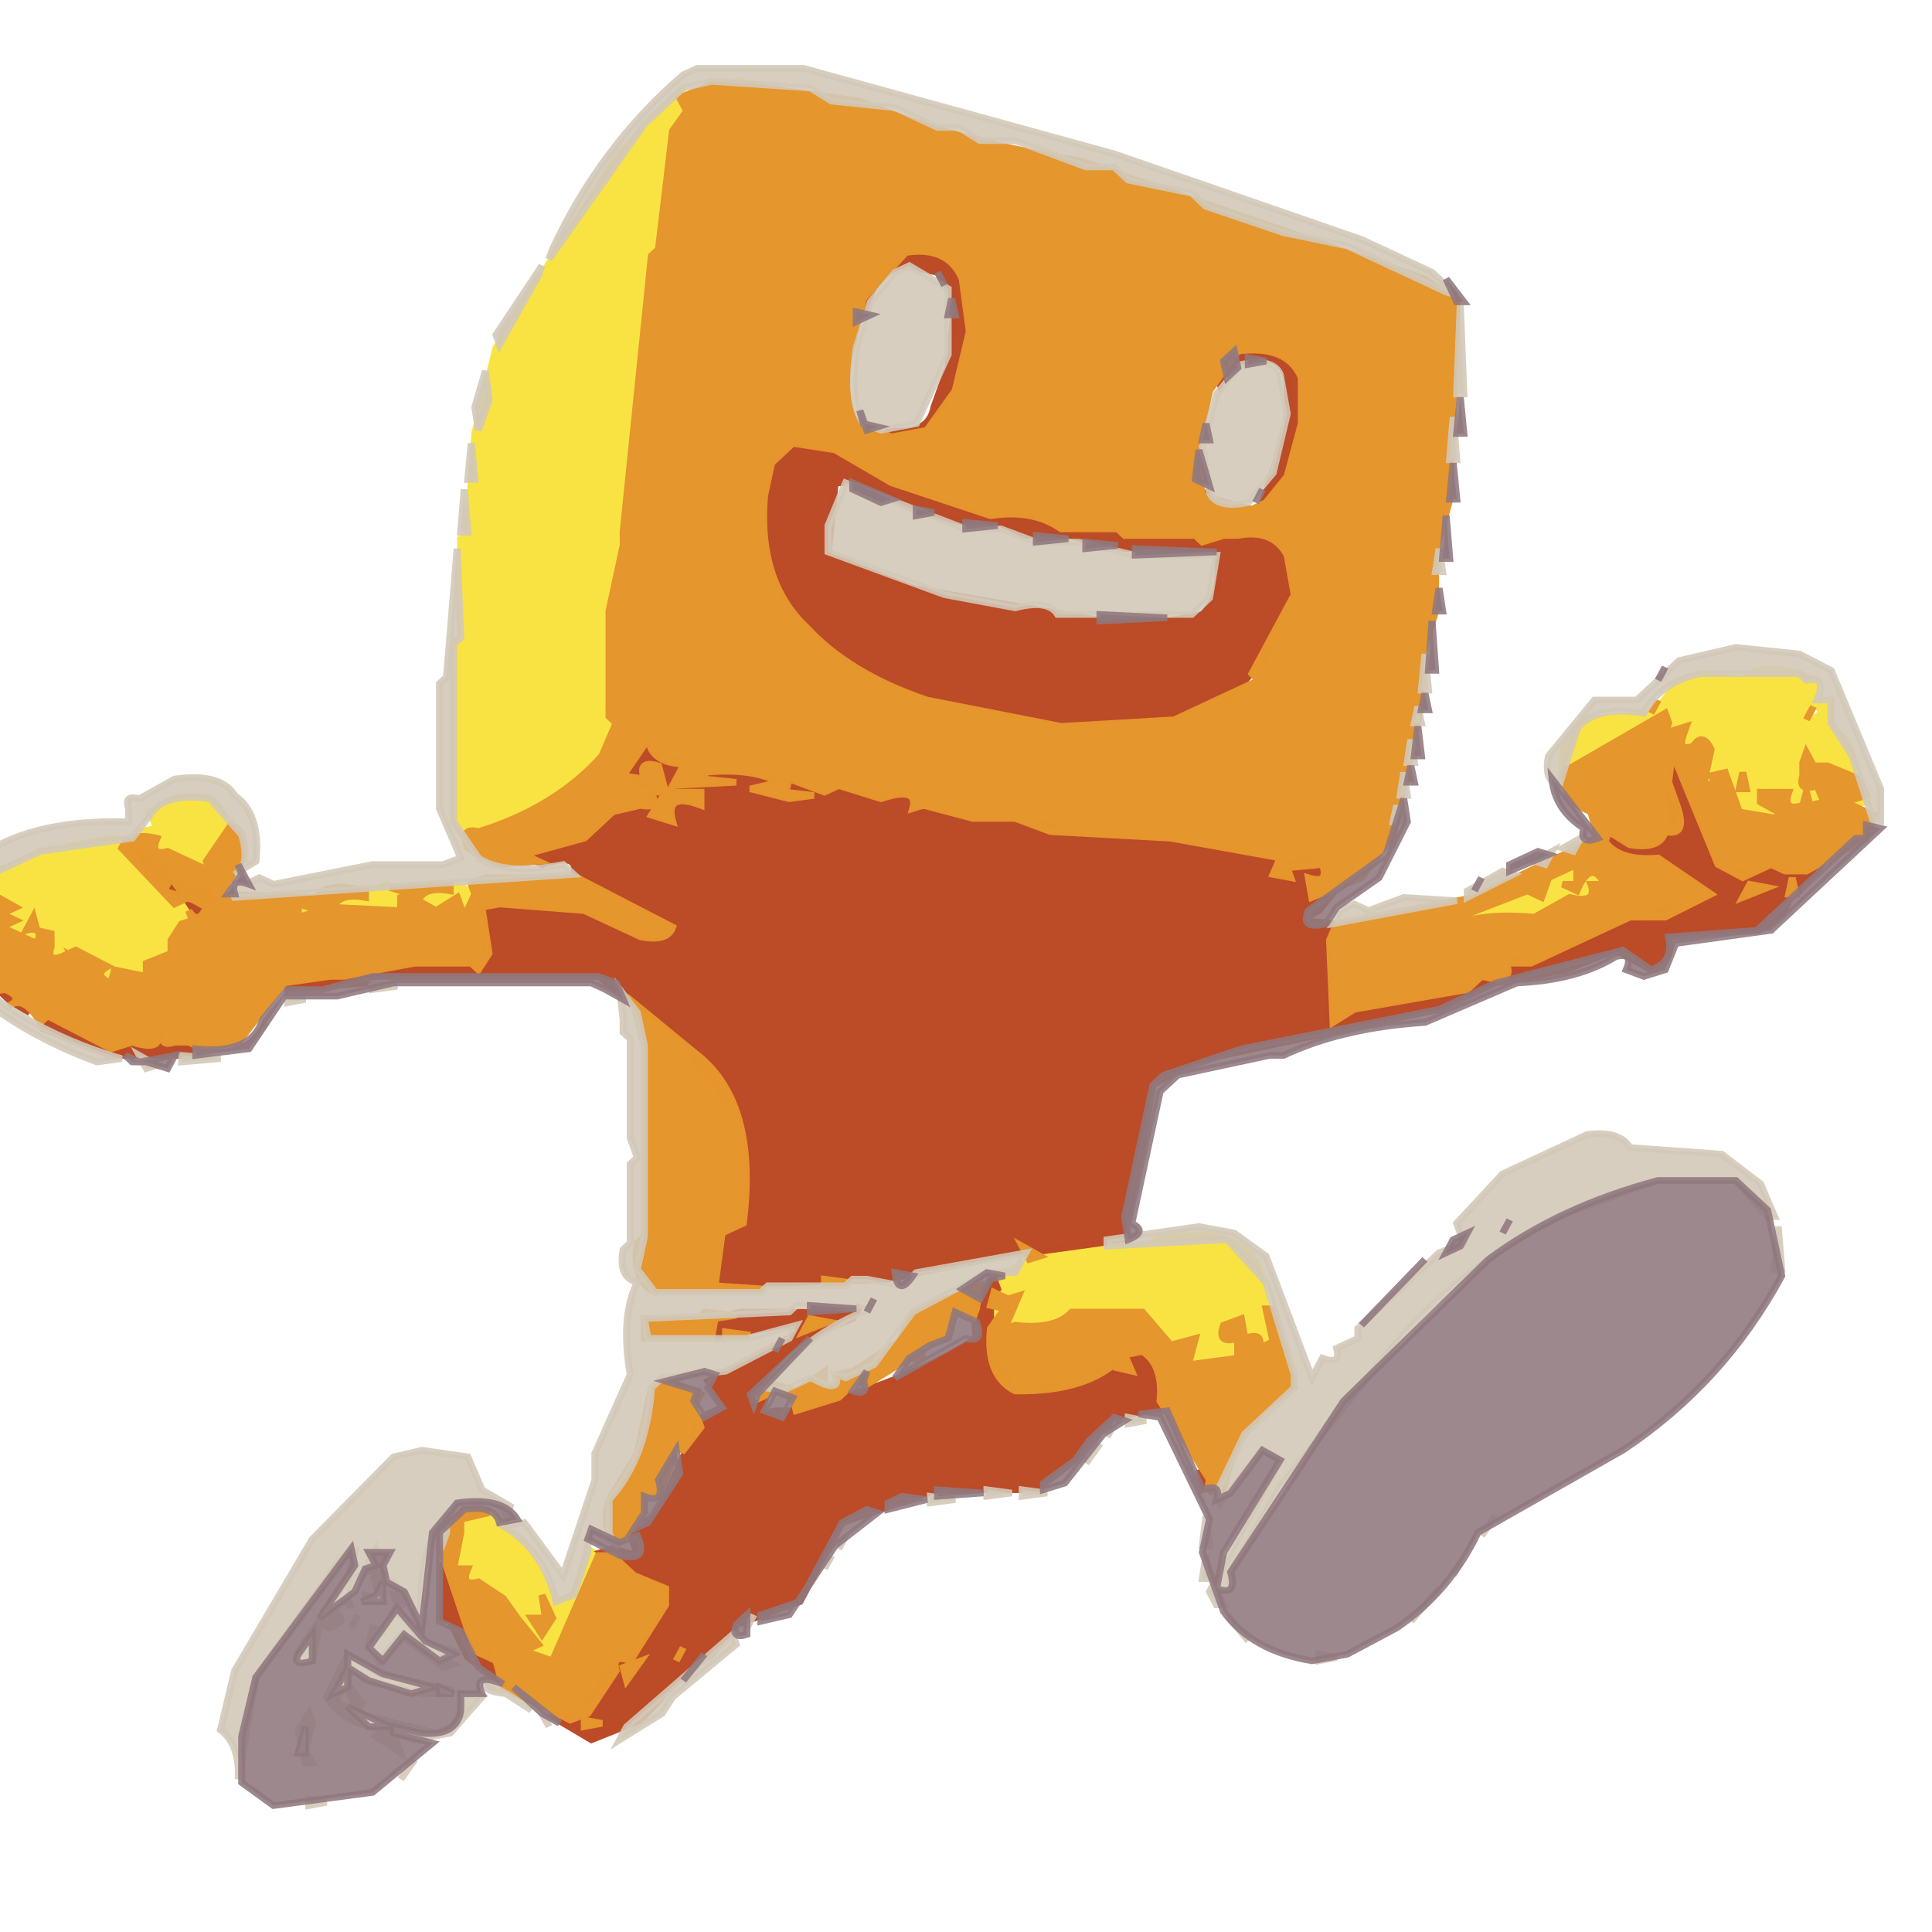 <svg id="eEFUmYhT7IL1" xmlns="http://www.w3.org/2000/svg" xmlns:xlink="http://www.w3.org/1999/xlink" viewBox="0 0 64 64" shape-rendering="geometricPrecision" text-rendering="geometricPrecision" project-id="e0e77d07e0724f1d919c8c761c9f6d59" export-id="4824463f0b0c4d31a48158316684aa4f" cached="false"><g transform="matrix(.234 0 0 0.218-26.39-15.397)"><path d="M0,0h500v500h-500L0,0ZM212,81l-2,1-10,11-17,29-4,17-2,25-1,1v9l-1,1v19l3,7-2,1-17,1-7,2-4-1l1-2q1-8-3-10l-3-3q-8-1-10,3-3-1-2,2l-2,2-11,1-9,5-3,3-3,8l1,4q10,12,29,16l14-2l4-5l6-4l13-1l1-1h26l2,1l2,3l1,5v30l-1,1q-1,5,2,8l-1,1v11l-5,12v4l-4,12q1,2-2,1l-6-9-4-3-2-5-2-1-8,1-12,13-11,20-2,9l2,7l6,4l12-1l8-5l2-3l3-2l4-7l14,8h6l6-4l1-2l9-8q-1-3,2-2v-2l7-1l7-13l10-4l18-1l2-1l6-7l3-3l4-1l2,3l5,11q-2,11,3,17l4,3l9,3h3l11-6l8-11l5-5l17-10q14-10,22-26q1-10-3-14l-5-5-13-1-3-2h-3l-11,5q-7,3-8,11l-4,3-16,18-8-21-6-2q-7-2-8,1l-4-1l4-20l6-4l32-7l27-10q2-1,1,2l3,1l3-1l1-4l14-2l15-15-1-10-6-14-3-3-5-1-11,1-4,2-2,3-2,2q-7-1-9,1l-4,8v4l5,8q-9,2-16,8l-14,2-3,1h-2l6-5l4-8v-5l2-5v-6l2-7v-8l2-9v-8l1-1v-9l1-1v-21l-2-3-19-9-43-15-29-8h-15Z" opacity="0" stroke="#000"/><path d="M217.5,83l2.5.5-2.5.5v-1Z" opacity="0.996" fill="#f9e343" stroke="#f9e343"/><path d="M209.5,84l-.5,1.5l1,2-2,3-1,11-1,1-2,25-1,1v7l-3,17v2l-1,25v2q-.6,6.4-5.5,8.5l-15,8-1.5-2.5v-27l1-1v-15l1-1l1-15l3-13l17-29L209.5,84Z" opacity="0.996" fill="#f9e343" stroke="#f9e343"/><path d="M268.5,96l2.5.5-2.5.5v-1Z" opacity="0.996" fill="#f9e343" stroke="#f9e343"/><path d="M353.5,173h2l4,1q1.8-2.8,8-1l2.5,1q-1,4.3,2,3.5v4q3.6,1.4,3,7l-2.5-1.5-3,2-1.5-.5l2,3l.5,1.5q-2.2.8-1.5-1.5h-1q.7,2.6-2,1.5q1.2-3.7-4-2l1.5,3l1.5.5-2.5.5-3.5-1-2-6-2,.5l1,2-2-1l1-5q-1.2-2.7-2.5-.5-2.2.8-1.5-1.5l.5-1.5-3,1l.5-1.5-.5-1.5-14.5,9q-.6-5.3,3.5-8l9-1l1.5-1.5l2.5-3.5l3-1Zm15.5,4v3q3-1,0-3Zm-9,11l-1,3h1v-3Z" opacity="0.996" fill="#f9e343" stroke="#f9e343"/><path d="M137.5,192q5.3-1.2,6.5,1.5l1,3-3,5l3-1-3.5,2.5-6.5-3q1.3-3-2.5-2v-1l2.5-.5-1-2.5l3.5-2Z" opacity="0.996" fill="#f9e343" stroke="#f9e343"/><path d="M374.5,192l2.5.5-2.5.5v-1Z" opacity="0.996" fill="#f9e343" stroke="#f9e343"/><path d="M128.5,198l2.5.5-1,1l5,5l2.5,3.5q2.3-.7,1.5,1.5l.5,1.5-1.5.5l1,2-4,3l.5,1.5-2-1v2l-4.5-1-.5,2-2-4-2.5.5l2,1-2.5.5-3.5-2-.5-2h-2l-5-3h-5l-2.5,1.5q.7-6.3,5.5-8.5l8-4l10-2ZM118,210l-2,2h2v-2Zm0,2v2l2-1-2-1Z" opacity="0.996" fill="#f9e343" stroke="#f9e343"/><path d="M335.5,202l1,3q1.8-3.7,3.5-.5l-2,.5q1.3,3.3-3.5,2l-5,3q-9.6-1.1-14,3l1-2l19-9Z" opacity="0.996" fill="#f9e343" stroke="#f9e343"/><path d="M167.5,205l3.5,1.5-2,1l.5,1.5-9.5-.5l7.5-3.5Z" opacity="0.996" fill="#f9e343" stroke="#f9e343"/><path d="M177.5,205l2.5,1.5-1.5,3.5-1-3-4,2q-3-1.5,0-3l4-1Z" opacity="0.996" fill="#f9e343" stroke="#f9e343"/><path d="M155,208l3,.5-3,1.5v-2Z" opacity="0.996" fill="#f9e343" stroke="#f9e343"/><path d="M320.5,212l-1,2l1-2Z" opacity="0.996" fill="#f9e343" stroke="#f9e343"/><path d="M276.5,259q12-2.5,14.5,4.5l2,11-2,1q.7-2.6-2-1.5v-2.5l-1.5.5q-2.6-.7-1.5,2q3.3-1.1,2,3l-7,1l1-4-3.5,1-4-5h-10l-9,3-.5-1.5l2-4-1.5.5q-2.2.8-1.5-1.5l1-2.5l8.5-4h12l1-1Z" opacity="0.996" fill="#f9e343" stroke="#f9e343"/><path d="M253,269l2,.5-1.5,2.5-.5-3Z" opacity="0.996" fill="#f9e343" stroke="#f9e343"/><path d="M288.5,280l1,2-1-2Z" opacity="0.996" fill="#f9e343" stroke="#f9e343"/><path d="M178.5,301h4l4.5,4.5l4.5,8.5l2.5-1l2-7l5,3.5-4-2q-1.9,9.5-6,15.5-3.8.8-5-2.5l1.5.5l1.5-.5-3-5.5q-2.7,1.1-2-1.5l-2.5-1.5-1.5.5.5-1.5h-1.5v-2q-2.7,1.1-2-1.5l2-5-.5-1.5ZM191,314l-1,3h1v-3Z" opacity="0.996" fill="#f9e343" stroke="#f9e343"/><path d="M240.5,109q6.9-.9,8.5,3.5l1,6-2,11-4.5,6.5-5,1v-1q5.8.8,6.5-3.5l2-6l1-10-2.5-4.5-5-1q-4.5,1.5-5,7l-.5-2.5l5.5-6.5Z" opacity="0.996" fill="#bc4b27" stroke="#bc4b27"/><path d="M288.5,124q7.3-1.2,8.5,3.5v7l-2,8-3.5,4.5.5-1.5l3-10v-7q-.5-4-5.5-3.5l-3.5,2.5-.5,1.5-.5-1.5l3.5-3.5Z" opacity="0.996" fill="#bc4b27" stroke="#bc4b27"/><path d="M224.5,138l6,1l8,5l14,5q6.7-.7,10,2h8l1,1h10l1,1l3-1h2q5.8-.8,7.5,2.5l1,6-4,10-5.5,6.5-8,3-16,1-19-4q-10.3-3.7-16.5-11.5-6.6-6.4-6-20l1-5l2.5-2.5Zm6.5,6l-1,11l12,5l27,5h9l5-1q3-3,2-10h-13l-8-2h-6l-4-2h-5l-7-2-7-4h-4Z" opacity="0.996" fill="#bc4b27" stroke="#bc4b27"/><path d="M283.5,145l1,2-1-2Z" opacity="0.996" fill="#bc4b27" stroke="#bc4b27"/><path d="M204.5,183l2,3l5.5.5-4,2l.5,1.5h8v-1l-4.5-.5l6.5-.5l4.5,1.5-4,1l5,.5.5-2l6,2h2l9.5,1l.5,2h2l12,1l13,3h9l15.5,3-1,2.5l2.5.5v-2q5.9-1.7,4.5,2-3-1.2-2,2.5l1.5-.5l3-1-3,4-2.5,1.5l5,.5-1,2.5v12l1.5-.5l23.5-6q-1.3-3.3,3.5-2l18-8h2l5.5-2.5-7.5-5.5q-5.5.5-7.5-2.5l.5-1.5q1.4,2.6,6,2l3.5-2-1-5.5v-2l.5-4.5l6.5,17l5.5,2l3-2l4,1l3-2-4,5-1-2q-.1,6.4-5,8L349,213q.8,3.8-2.5,5l-5-3-7,3-10,2-8,4-35,8-5.5,3.5-4,23.5-13.5,2h-2l-18,4-24.5,1l1-8l3-1.5q1.3-10.3-1-17L208.5,228l-11-9h-32l-1,1-11,1v-1l7-2l2,1l9-2h8l1.5.5l1-5-1-4l2.5-.5l12,1l8,4h3l1-2-13.5-7.5q.9-3.4-4.5-1.5l-2.5-1.5l8.5-2.5l4-4l5.5-1v-2q2.7,1.1,2-1.5l-1-2.5q-2.7-1.1-2,1.5l.5,1.5-3.5-1.5l3.5-5.5Zm2.5,8l-2,4h2l1,1q-1-5,4-3v-2h-5Zm18,0v1h3l-3-1Zm136,14v1h2l-2-1Z" opacity="0.996" fill="#bc4b27" stroke="#bc4b27"/><path d="M131.5,199l9,8q1.3-2.2,2.5.5-3.1,1.8-1.5,3.5l-2.5-4-3-1.5-4.5-6.5Z" opacity="0.996" fill="#bc4b27" stroke="#bc4b27"/><path d="M107.5,217l1,2-1-2Z" opacity="0.996" fill="#bc4b27" stroke="#bc4b27"/><path d="M112.5,221l4.5,3.5-2.5-1.5-2-2Z" opacity="0.996" fill="#bc4b27" stroke="#bc4b27"/><path d="M119.5,225l3,2l1.5-.5-.5,1.5l7,2l4.5-1l.5-2l.5,2l2.5,1l2-1-1,2h-11l-9.5-4l.5-2Z" opacity="0.996" fill="#bc4b27" stroke="#bc4b27"/><path d="M253.5,265l.5,1.5-1,1v9l3.5,5.5l8-1l10-5l3.5,8.5-7.5,1.5-3.5,3.5-2,3-5.5,4.5h-14L232,302l-6,12-9,3.5-3.5,4.5-4.5,3.5-5.5,6.5-7,3-5.5-3.5l1.5-.5h2q2.3.8,1.5-1.5l4-6.5q2.7,1.1,2-1.5q4.6-3.3,5-9.5l-9-5.5l1.5-.5l3.5,1-1-3.5l4-3l6-14.5l3-1.5-2-4l14-8-3.5-.5-9,2-.5-3l3.5-1h16l1-1-1,2q-9.4,3.6-14.5,11.5l.5,1.5l1.5-.5q-.7,2.3,1.5,1.5h2q15.6-3.6,26.5-11-.9-6,2.5-9ZM228,271v1h2l-2-1Zm45,6l-2,2h2v-2Zm-72,47v2l2-1-2-1Zm-5,8v1h2l-2-1Z" opacity="0.996" fill="#bc4b27" stroke="#bc4b27"/><path d="M282.5,294l1.5,2.5h-1l-.5-2.5Z" opacity="0.996" fill="#bc4b27" stroke="#bc4b27"/><path d="M175.5,308l5,14l1.5-.5-.5,1.5q2.3-.7,1.5,1.5l.5,1.5-4.5-3.5-2.5-5.5-1.5-.5.5-8.5Z" opacity="0.996" fill="#bc4b27" stroke="#bc4b27"/><path d="M214.5,83l20,3q13.8,6.2,31,9l49,18l4.5,3.5-1,30-2,8v9l-2,7v7l-4,20-4.5,6.5-7,3-.5-3q3,1,2-2l-5,.5.5,1.5-2.5-.5l1-2.5-15.5-3-17-1-5-2h-6l-7-2-1.5.5q.9-3.4-4.5-1.5l-6-2-2,1-5-2-.5,2l4,.5-3.5.5-5.5-1.5l4-1q-3.7-2.2-10.5-1.5v1l4.5.5-9,.5l1.5-3l2.5-.5q-5.4.9-7-2l-.5-1.5-3.5,5.5l3,.5q-1-3,2-2l1,4h5v2q-5.2-2.1-4,2.5l-1.5-.5-1.5-.5l2-3.5h-2q1.1,2.7-1.5,2l-4,1-4,4-8.5,2.5l2,1-5.5.5-4.5-2.5q-1.1-3.3,1.5-2.5q10.9-3.6,17.5-11.5l2-5-1-1v-16l2-10v-2l4-42l1-1l2-18l2-3-1-2l5.5-2.5ZM241,109l-6,7-2,9q-1,6,1,10l5,2l5-1l4-6l2-9-1-8q-2-5-8-4Zm47,15l-4,6-2,10l1,6l7,2l2-1l3-4l2-8v-7q-2-5-9-4Zm-63,14l-3,3-1,5q-1,13,6,20q6,7,17,11l19,4l16-1l12-6-1-1l6-12-1-6q-2-4-7-3h-2l-3,1-1-1h-10l-1-1h-8q-4-3-10-2l-14-5-8-5-6-1Z" opacity="0.996" fill="#e5962d" stroke="#e5962d"/><path d="M347.5,177l-1,2l1-2Z" opacity="0.996" fill="#e5962d" stroke="#e5962d"/><path d="M369.5,178l-1,2l1-2Z" opacity="0.996" fill="#e5962d" stroke="#e5962d"/><path d="M348.5,179l.5,1.5-.5,1.5l3-1-.5,1.5q-.7,2.3,1.5,1.5q1.3-2.2,2.5.5l-1,5l2,1-1-2l2-.5l2,6l5.5,1v-1l-2.5-1.5v-1.5h4q-1,3,2,2l.5-2l.5,2l2-.5-1-2.5q-2.7,1.1-2-1.5v-2l.5-1.5l1,2h2l4.5,2l1,2.5-3,1l4,2-1,3.5-8.5,5h-3l-2-1-4,2-3.5-2-6.5-17-.5,4.5l1,3q1.9,5.4-1.5,4.5-.7,2.8-5,2l-3-2-.5,1.5q2,3,7.5,2.5l7.5,5.5-6.5,3.5h-2-3l-14,7h-3.5q1.3,3.3-3.5,2l-2,2-16,3-3,2-.5-12.5l1-2.5l19.5-4l17.5-9-1-4-3-1.5-1-4.5l14.5-9ZM336,202l-4,2-1,3-2-1-12,5-1,2q4-4,14-3l5-3q4,1,3-2h2q-2-4-4,1l-2-1h2v-3Z" opacity="0.996" fill="#e5962d" stroke="#e5962d"/><path d="M359.5,188l.5,2.5h-1l.5-2.5Z" opacity="0.996" fill="#e5962d" stroke="#e5962d"/><path d="M145.5,196q2.5,1,1.5,5.5l-3,5l13.5.5q1.5-2.5,7-1v1q-3.7-.7-4.5,1.5l9.5.5v-2l1.5-.5-3-1l8.5-.5v1q-3.7-.7-4.5,1.5l2.5,1.5l3-2l1,3l1.5-3.5-.5-1.5l2-1h13l13.5,7.5q-.7,2.3-4.5,1.5l-8-4-12-1-2.5.5l1,7-1.5,2.5-1-1h-8l-10,2h-2l-6.5,1-6.5,9-5,1-2-1h-2q-2.2.8-1.5-1.5h-1q.9,3-3.5,1.5l-3,1-9-5-1,1q-2.3-4.2-4.5-2.5q2.3-1.2-.5-2.5-3.7.8-4.5-1.5l-1.5-2.5-2.5-1.5q-.5-4,2.5-4.5l5.5-.5-.5-3.5l2.5,1.5-2,1l2,1-2,1l5,2.5q1.1-2.7-1.5-2l1-2l.5,2l2,.5v2q-.7,2.3,1.5,1.5l2-1l4.5,2.5q-2.2,1.3.5,2.5l.5-2l4.5,1v-2l3.5-1.5v-2l1.5-2.5l1.5-.5-.5-1.5q1.3,2.3,2.5-.5l-2.5-1.5-2,1-7.5-8.5q1.2-2.5,5-1.5-1.1,2.7,1.5,2l6,3-.5-1.5l3.5-5.5Zm-8.5,8l-1,2l3,1-2-3Zm18,4v2l3-1-3-1Zm-32,8l1,2h2l-3-2Z" opacity="0.996" fill="#e5962d" stroke="#e5962d"/><path d="M366.5,204l.5,2.5h-1l.5-2.5Z" opacity="0.996" fill="#e5962d" stroke="#e5962d"/><path d="M360.5,205l2.5.5-3.5,1.5l1-2Z" opacity="0.996" fill="#e5962d" stroke="#e5962d"/><path d="M202.5,223l8.5,7.5q9.2,7.3,7,26l-3,1.5-1,8l7,.5-15.5.5q-3.3-1.7-2.5-7.5l1-1v-29l-1.5-6.5Z" opacity="0.996" fill="#e5962d" stroke="#e5962d"/><path d="M257.5,260l2.5,1.5-1.5.5-1-2Z" opacity="0.996" fill="#e5962d" stroke="#e5962d"/><path d="M229.5,265l3.5.5-3.5.5v-1Z" opacity="0.996" fill="#e5962d" stroke="#e5962d"/><path d="M251.5,266l-.5,3.5-.5,1.5-2.5-1-1,4-4,1q1.1,2.7-1.5,2l-6,4-1-1-3,3-6,2-.5-2-2.5-1-2,1v-1l2-1l3,1l4-3v2q2.3.8,1.5-1.5l2.5-.5l6.5-4.5l2-4.5l9.5-4Z" opacity="0.996" fill="#e5962d" stroke="#e5962d"/><path d="M253.5,267l2,1l1.5-.5-2,5l1.5-.5q5.7.7,8-2h10l4,5l3.5-1-1,4l7-1v-3q-3,1-2-2l2.5-1l.5,3q2.7-1.1,2,1.5l2-1-1-5h1l3,12q-8.2,5-10,15.5-2.7,1.1-2-1.5l-7-12q.5-5.5-2.5-7.5l-2.5.5l1,2.5-2-.5.5-1.5q-4.8,5.2-15,5-4.2-2.3-3.5-9.5l2-3-2-.5.5-2Z" opacity="0.996" fill="#e5962d" stroke="#e5962d"/><path d="M212.5,270l4.5.5-3,.5-.5,3h-9.5v-3h7.5l1-1Z" opacity="0.996" fill="#e5962d" stroke="#e5962d"/><path d="M227.5,271l2.5.5-3.5,1.5l1-2Z" opacity="0.996" fill="#e5962d" stroke="#e5962d"/><path d="M215.5,273l3.5.5-3.5.5v-1Z" opacity="0.996" fill="#e5962d" stroke="#e5962d"/><path d="M206.5,280l5.5,2.5-1,2l1,3-2.5,3.5q-2.2-.7-1.5,1.5l-2,5.5q-3-1.2-2,2.5l-3.5,4.5q-2.7-1.2-1.5-6.5l4-7l2-10l1.5-1.5Z" opacity="0.996" fill="#e5962d" stroke="#e5962d"/><path d="M178.5,300l3.5.5-4,1v2l-1,5.5h2q-1.1,2.7,1.5,2l3.5,2.5l2,3l3,4-2,1l4,1.5l6.5-16h2l3,3l4.5,2v2.5l-5,8.5q-2.7-1.1-2,1.5l-4,6.5-2.5,1-9.5-5-1-4-3-1.5-5-16l3.5-5.5Z" opacity="0.996" fill="#e5962d" stroke="#e5962d"/><path d="M189.5,313l1.5,3.5-1.5,2.5-1.5-2.5h2l-.5-3.5Z" opacity="0.996" fill="#e5962d" stroke="#e5962d"/><path d="M209.5,321l-1,2l1-2Z" opacity="0.996" fill="#e5962d" stroke="#e5962d"/><path d="M203.5,323l-2,3-.5-2l2.5-1Z" opacity="0.996" fill="#e5962d" stroke="#e5962d"/><path d="M195.5,332l2.5.5-2.5.5v-1Z" opacity="0.996" fill="#e5962d" stroke="#e5962d"/><path d="M211.5,81h15l44,13l35,13l10,5l3.5,3.5-1.5-.5-14-7-9-2-11-4-2-2-9-2-2-2h-4l-10-4h-5l-3-2h-3l-6-3-9-1-3-2-14-1-4,1-5.5,5.5L190.5,110l.5-1.5q6.8-15.7,18.5-26.5l2-1Z" opacity="0.894" fill="#d2c8b7" stroke="#d2c8b7"/><path d="M189.5,111l-.5,1.5-5.5,10.5-.5-1.5l6.5-10.5Z" opacity="0.894" fill="#d2c8b7" stroke="#d2c8b7"/><path d="M241.5,111l5.5,3.5v10L242.5,135l-5,1-2.5-1q-2.1-3.3-1-11.5l2-7l3.5-4.5l2-1Z" opacity="0.894" fill="#d2c8b7" stroke="#d2c8b7"/><path d="M319.5,117l.5,13.5h-1l.5-13.5Z" opacity="0.894" fill="#d2c8b7" stroke="#d2c8b7"/><path d="M288.5,126q4.5-1,5.5,1.5l1,6-2,9-3.5,4.5q-4.5,1-5.5-1.5l-1-7l2-8l3.5-4.5Z" opacity="0.894" fill="#d2c8b7" stroke="#d2c8b7"/><path d="M181.5,127l.5,4.5-1.5,4.5-.5-3.5l1.5-5.5Z" opacity="0.894" fill="#d2c8b7" stroke="#d2c8b7"/><path d="M318.5,134l.5,6.5h-1l.5-6.5Z" opacity="0.894" fill="#d2c8b7" stroke="#d2c8b7"/><path d="M179.5,138l.5,5.5h-1l.5-5.5Z" opacity="0.894" fill="#d2c8b7" stroke="#d2c8b7"/><path d="M232.5,144l17,7h5l5,2h6l8,2h11.5l-1,6.5-2.5,2.5h-19q-1.3-2.3-6-1l-10-2-16.5-6.5v-4l2.5-6.5Z" opacity="0.894" fill="#d2c8b7" stroke="#d2c8b7"/><path d="M178.5,145l.5,6.5h-1l.5-6.5Z" opacity="0.894" fill="#d2c8b7" stroke="#d2c8b7"/><path d="M177.5,154l.5,13.5-1,1v27l3.5,5.5q3.8,2.7,12,1l1.5,1.5-48,3.5q-1.1-2.7,1.5-2l2-1l2,1l14-3h10l2.5-1-3-7.5v-19l1-1l1.5-19.5Z" opacity="0.894" fill="#d2c8b7" stroke="#d2c8b7"/><path d="M316.5,154l.5,3.5h-1l.5-3.5Z" opacity="0.894" fill="#d2c8b7" stroke="#d2c8b7"/><path d="M358.5,169l9,1l4.5,2.5l7,18v5h-1l-3-10-3-5v-3.5h-2q1.5-3.7-1.5-3l-1-1h-14q-5.7,1.3-8,6-7.2-1.2-9.5,2.5l-2.5,8.5q-2.2-.7-1.5-4.5l6.5-8.5h6l6-6l8-2Z" opacity="0.894" fill="#d2c8b7" stroke="#d2c8b7"/><path d="M314.5,170l.5,5.5h-1l.5-5.5Z" opacity="0.894" fill="#d2c8b7" stroke="#d2c8b7"/><path d="M313.5,178l.5,2.5h-1l.5-2.5Z" opacity="0.894" fill="#d2c8b7" stroke="#d2c8b7"/><path d="M312.5,183l.5,3.5h-1l.5-3.5Z" opacity="0.894" fill="#d2c8b7" stroke="#d2c8b7"/><path d="M311.5,188l.5,3.5h-1l.5-3.5Z" opacity="0.894" fill="#d2c8b7" stroke="#d2c8b7"/><path d="M137.5,189q6.5-1,8.5,2.5q3.7,2.8,3,10l-3,2q2.3-1.2,1-6l-4.5-5.5q-6.5-1-8.5,2.5l-2.5,3.5-13,2-8,4-4.5,4.5-1,7q9.4,11.1,25,16l-3.5.5q-10.7-4.2-18.5-11.5.8-2.2-1.5-1.5-3.2-1.7-3.5-6.5l3-8l2.5-2.5q7.5-7,22.5-6.5v-2q-.7-2.2,1.5-1.5l5-3Z" opacity="0.894" fill="#d2c8b7" stroke="#d2c8b7"/><path d="M310.5,193l.5,2.5h-1l.5-2.5Z" opacity="0.894" fill="#d2c8b7" stroke="#d2c8b7"/><path d="M336.5,198l-1,2-1.5-.5l2.5-1.5Z" opacity="0.894" fill="#d2c8b7" stroke="#d2c8b7"/><path d="M332.5,200l-1,2-1.5-.5l2.5-1.5Z" opacity="0.894" fill="#d2c8b7" stroke="#d2c8b7"/><path d="M325.5,203l1.5.5-6.5,3.5v-1l5-3Z" opacity="0.894" fill="#d2c8b7" stroke="#d2c8b7"/><path d="M311.5,207l7.5.5-17.5,3.5l1-2l2-1l2,1l5-2Z" opacity="0.894" fill="#d2c8b7" stroke="#d2c8b7"/><path d="M165.5,220l3.5.5-3.5.5v-1Z" opacity="0.894" fill="#d2c8b7" stroke="#d2c8b7"/><path d="M200.5,221l2.5,3.5l1,5v29l-1,5l2.5,3.5h15l1-1h11l1-1h2l5,1l2-2l15.5-3-1.5,3h-4L242,270l-5.5,8-4,2-1.5-.5q.8,2.3-1.5,1.5l-2-1-4,2-2.5-.5q5.5-8,15-12l-10.5-.5-1,1-20.5,1l.5,3h14l7-2-1,2-9,5-9,1-1.5,1.5q-.7,10.8-6,17v5l.5,1.5-3-2-.5,1.5v2l-2,6.5-2.5,1q-1.7-7.8-7.5-11.5l3-.5l5.5,8l4.5-14.5v-4l5-12q-1.4-8.9,1-14-2.7-.7-2-5l1-1v-12l1-1-1-3v-15l-1-1v-2l-.5-4.5Z" opacity="0.894" fill="#d2c8b7" stroke="#d2c8b7"/><path d="M153.5,222l2.5.5-2.5.5v-1Z" opacity="0.894" fill="#d2c8b7" stroke="#d2c8b7"/><path d="M150.5,226l-2,3l2-3Z" opacity="0.894" fill="#d2c8b7" stroke="#d2c8b7"/><path d="M132.5,231l2.5,1.5-1.5.5-1-2Z" opacity="0.894" fill="#d2c8b7" stroke="#d2c8b7"/><path d="M138.5,231l5.5.5-5.5.5v-1Z" opacity="0.894" fill="#d2c8b7" stroke="#d2c8b7"/><path d="M337.5,243q4.6-.6,6,2l13,1l5.5,4.5l2,5h-1l-4.5-5.5h-11l-13,5q-15.4,8.1-25.5,21.5l-15,20-7,13v2.5l-2,.5l1,2h-1l-1-2l10-20-2.5-1.5-6,8-.5-1.5l4-9l7-7v-2l-4-14-5.5-6.5-17,1v-1l13-2l5,1l4.5,3.5l6.5,18.5l1.5-3q2.7,1.1,2-1.5l3-1.5v-1.5L316.5,261l3.5-1.5-1-3l6.5-7.5l12-6Z" opacity="0.894" fill="#d2c8b7" stroke="#d2c8b7"/><path d="M364.5,257l.5,6.5h-1l.5-6.5Z" opacity="0.894" fill="#d2c8b7" stroke="#d2c8b7"/><path d="M272.5,286l2.5.5-2.5.5v-1Z" opacity="0.894" fill="#d2c8b7" stroke="#d2c8b7"/><path d="M270.5,287l-1,2l1-2Z" opacity="0.894" fill="#d2c8b7" stroke="#d2c8b7"/><path d="M268.5,290l-2,3l2-3Z" opacity="0.894" fill="#d2c8b7" stroke="#d2c8b7"/><path d="M172.5,291l6.5,1l2,5l4,2.5-.5,1.5q-1.2-3.2-7-2l-1.5,2.5v2l-.5,1.5-1-2q-2.7,5.8-2,15l-2-4q-2.7,1.3-.5,2.5l2.5,3.5l4.5,1.5-2,1l2,1-1.5.5-6-5-3,4-1.5-2.5.5-2.5l1.5.5l2-4-.5-1.5l1.5.5-1.5-2.5q-3-.8-1.5,3h-2.5v-1q2.3.8,1.5-1.5l-.5-2.5-2.5,1.5-1,3l.5,1.5q-1.2-2.2-2.5.5q2.3,1.3-.5,2.5l-1.5-.5-1,5.5q-2.7,1.1-2-1.5l7-11l1-4-2,1-12,18-2.5,15.5q.3-5.2-2.5-7.5l2-9l11-20L168.5,292l4-1ZM166,306l-1,2l2,1-1-3Z" opacity="0.894" fill="#d2c8b7" stroke="#d2c8b7"/><path d="M252.5,297l3.5.5-3.5.5v-1Z" opacity="0.894" fill="#d2c8b7" stroke="#d2c8b7"/><path d="M257.5,297l3.5.5-3.5.5v-1Z" opacity="0.894" fill="#d2c8b7" stroke="#d2c8b7"/><path d="M244.5,298l3.5.5-3.5.5v-1Z" opacity="0.894" fill="#d2c8b7" stroke="#d2c8b7"/><path d="M283.5,301l.5,4.5h-1l.5-4.5Z" opacity="0.894" fill="#d2c8b7" stroke="#d2c8b7"/><path d="M324.5,301l-2,3l2-3Z" opacity="0.894" fill="#d2c8b7" stroke="#d2c8b7"/><path d="M232.5,304l-1,2l1-2Z" opacity="0.894" fill="#d2c8b7" stroke="#d2c8b7"/><path d="M230.5,307l-1,2l1-2Z" opacity="0.894" fill="#d2c8b7" stroke="#d2c8b7"/><path d="M283.5,307l.5,3.5h-1l.5-3.5Z" opacity="0.894" fill="#d2c8b7" stroke="#d2c8b7"/><path d="M319.5,308l-1,2l1-2Z" opacity="0.894" fill="#d2c8b7" stroke="#d2c8b7"/><path d="M316.5,312l-4,5l4-5Z" opacity="0.894" fill="#d2c8b7" stroke="#d2c8b7"/><path d="M163.5,316l-1,2l1-2Z" opacity="0.894" fill="#d2c8b7" stroke="#d2c8b7"/><path d="M219.5,316l-1,2l1-2Z" opacity="0.894" fill="#d2c8b7" stroke="#d2c8b7"/><path d="M286.5,316l3,4-3-4Z" opacity="0.894" fill="#d2c8b7" stroke="#d2c8b7"/><path d="M216.5,319l.5,1.5-9,8-1.5,2.5-6,4l1-2l15-14Z" opacity="0.894" fill="#d2c8b7" stroke="#d2c8b7"/><path d="M162,322l4.5,3l10.5,2.5-2.5.5h-2l-8-2-2-2-.5,2.5l2,3-.5,1.5l11,3q4.3-1.3,3.5-6l3,.5-4.5,5.5-5,1-3-1l1,3-3.5-2.5l2-1q-6.5-.5-9-5l3-6.5Zm0,5q-3,2,0,3h1l-1-3Z" opacity="0.894" fill="#d2c8b7" stroke="#d2c8b7"/><path d="M299.5,322l2.5.5-2.5.5v-1Z" opacity="0.894" fill="#d2c8b7" stroke="#d2c8b7"/><path d="M181.5,326l6.5,4.5-3.5-2.5q-3.7-.3-3-2Z" opacity="0.894" fill="#d2c8b7" stroke="#d2c8b7"/><path d="M156.5,331l.5,1.5-1,4l1,2h-1l-1-5l1.5-2.5Z" opacity="0.894" fill="#d2c8b7" stroke="#d2c8b7"/><path d="M189.5,331l1,2-1-2Z" opacity="0.894" fill="#d2c8b7" stroke="#d2c8b7"/><path d="M171.5,338l-2,3l2-3Z" opacity="0.894" fill="#d2c8b7" stroke="#d2c8b7"/><path d="M156.5,344l2.5.5-2.5.5v-1Z" opacity="0.894" fill="#d2c8b7" stroke="#d2c8b7"/><path d="M245.5,112l1,2-1-2Z" opacity="0.886" fill="#90797e" stroke="#90797e"/><path d="M317.5,113l2.5,3.5h-1l-1.5-3.5Z" opacity="0.886" fill="#90797e" stroke="#90797e"/><path d="M247.5,116l.5,2.5h-1l.5-2.5Z" opacity="0.886" fill="#90797e" stroke="#90797e"/><path d="M234,118l2,.5-2,1v-1.5Z" opacity="0.886" fill="#90797e" stroke="#90797e"/><path d="M287.5,124l.5,2.5-1.5,1.5-.5-2.5l1.5-1.5Z" opacity="0.886" fill="#90797e" stroke="#90797e"/><path d="M289.5,125l2.5.5-2.5.5v-1Z" opacity="0.886" fill="#90797e" stroke="#90797e"/><path d="M319.5,131l.5,5.5h-1l.5-5.5Z" opacity="0.886" fill="#90797e" stroke="#90797e"/><path d="M234.5,133l.5,2l2,.5-1.5.5-1-3Z" opacity="0.886" fill="#90797e" stroke="#90797e"/><path d="M283.5,135l.5,2.5h-1l.5-2.5Z" opacity="0.886" fill="#90797e" stroke="#90797e"/><path d="M282.5,139l1.5,5.5-2-1l.5-4.5Z" opacity="0.886" fill="#90797e" stroke="#90797e"/><path d="M318.5,141l.5,5.5h-1l.5-5.5Z" opacity="0.886" fill="#90797e" stroke="#90797e"/><path d="M233.5,144l5.5,2.5-1.5.5-4-2v-1Z" opacity="0.886" fill="#90797e" stroke="#90797e"/><path d="M291.5,145l-1,2l1-2Z" opacity="0.886" fill="#90797e" stroke="#90797e"/><path d="M242.5,148l2.5.5-2.5.5v-1Z" opacity="0.886" fill="#90797e" stroke="#90797e"/><path d="M317.5,149l.5,6.5h-1l.5-6.5Z" opacity="0.886" fill="#90797e" stroke="#90797e"/><path d="M249.5,150l4.5.5-4.5.5v-1Z" opacity="0.886" fill="#90797e" stroke="#90797e"/><path d="M259.5,152l4.5.5-4.5.5v-1Z" opacity="0.886" fill="#90797e" stroke="#90797e"/><path d="M266.5,153l4.5.5-4.5.5v-1Z" opacity="0.886" fill="#90797e" stroke="#90797e"/><path d="M273.5,154l11.5.5-11.5.5v-1Z" opacity="0.886" fill="#90797e" stroke="#90797e"/><path d="M316.5,160l.5,3.5h-1l.5-3.5Z" opacity="0.886" fill="#90797e" stroke="#90797e"/><path d="M268.5,164l9.5.5-9.5.5v-1Z" opacity="0.886" fill="#90797e" stroke="#90797e"/><path d="M315.5,165l.5,7.5h-1l.5-7.5Z" opacity="0.886" fill="#90797e" stroke="#90797e"/><path d="M348.5,172l-1,2l1-2Z" opacity="0.886" fill="#90797e" stroke="#90797e"/><path d="M314.5,176l.5,2.5h-1l.5-2.5Z" opacity="0.886" fill="#90797e" stroke="#90797e"/><path d="M313.5,181l.5,4.5h-1l.5-4.5Z" opacity="0.886" fill="#90797e" stroke="#90797e"/><path d="M312.5,187l.5,2.5h-1l.5-2.5Z" opacity="0.886" fill="#90797e" stroke="#90797e"/><path d="M332.5,189l6.5,9q-2.7,1.1-2-1.5-4.1-2.8-4.5-7.5Z" opacity="0.886" fill="#90797e" stroke="#90797e"/><path d="M311.5,192l.5,3.5-4,8.5-6,4.5-1.5,2.5q-3.7,1-2.5-2l11-8.5l2.5-8.5Z" opacity="0.886" fill="#90797e" stroke="#90797e"/><path d="M377,196l2,.5L363.5,212L350,214l-1.5,4-3,1-2.5-1q1.1-2.7-1.5-2-5.4,3.6-14,4l-13,6q-11.7.8-20,5h-2l-13,3-2.5,2.5-4,20q2.3,1.3-.5,2.5l-.5-3.5l4-20l1.5-1.5l11-4l28-6l8-4l18-5l4,3q3.3-1.2,2.5-5l12.5-1l14-14h1.5v-2Z" opacity="0.886" fill="#90797e" stroke="#90797e"/><path d="M330.5,200l1.5.5-5.5,2.5v-1l4-2Z" opacity="0.886" fill="#90797e" stroke="#90797e"/><path d="M146.5,202l1.5,3q-2.7-1.1-2,1.5h-1l2-3-.5-1.5Z" opacity="0.886" fill="#90797e" stroke="#90797e"/><path d="M322.5,204l-1,2l1-2Z" opacity="0.886" fill="#90797e" stroke="#90797e"/><path d="M165.5,219h32l2.5,1l1,2.5-2.5-1.5-2-1h-26-2l-8,2h-7.5l-5,8-7.5,1v-1q7.9.9,9.5-4.5l3.5-4.5h5l7-2Z" opacity="0.886" fill="#90797e" stroke="#90797e"/><path d="M130.5,231l2,1l5-1-1,2-3-1h-2l-1-1Z" opacity="0.886" fill="#90797e" stroke="#90797e"/><path d="M347.5,250h11l4.5,4.5l2,10q-8.2,16.3-22.5,26.5L322,303.5q-4,9-11.5,14.5l-7,4-5,1q-8.5-1.5-12.5-7.5l-3-9l1-5-7-15.5-3-.5l4-.5l5,12q2.7-1.1,2,1.5l2-1l4.5-6.5l2.5,1.5-8,14-1,5.5q3,1.3,2-2.5l16-26L323.5,262q10-8,24-12Z" opacity="0.886" fill="#90797e" stroke="#90797e"/><path d="M326.5,256l-1,2l1-2Z" opacity="0.886" fill="#90797e" stroke="#90797e"/><path d="M320.5,258l-1,2-2,1l1-2l2-1Z" opacity="0.886" fill="#90797e" stroke="#90797e"/><path d="M314.5,262l-9,10l9-10Z" opacity="0.886" fill="#90797e" stroke="#90797e"/><path d="M239.5,264l2.5.5q-2.1,3.3-2.5-.5Z" opacity="0.886" fill="#90797e" stroke="#90797e"/><path d="M252.5,264l2.5.5-2,.5-1.5,3-2.5-1.5l3.5-2.5Z" opacity="0.886" fill="#90797e" stroke="#90797e"/><path d="M236.5,268l-1,2l1-2Z" opacity="0.886" fill="#90797e" stroke="#90797e"/><path d="M227.5,269l6.5.5-6.5.5v-1Z" opacity="0.886" fill="#90797e" stroke="#90797e"/><path d="M248,270l3,1.5q1.1,3.3-1.5,2.5l-10,6l2-3l3-2l2.5-1l1-4Z" opacity="0.886" fill="#90797e" stroke="#90797e"/><path d="M223.5,274l-1,2l1-2Z" opacity="0.886" fill="#90797e" stroke="#90797e"/><path d="M227.5,274l-7.5,8.5-.5,1.5-.5-1.5l8.5-8.5Z" opacity="0.886" fill="#90797e" stroke="#90797e"/><path d="M212.5,279l1.5.5-1,2l2,3-2.5,1.5-1.5-2.5.5-1.5-4.5-1.5l5.5-1.5Z" opacity="0.886" fill="#90797e" stroke="#90797e"/><path d="M235.5,279l-.5,1.5q.8,2.3-1.5,1.5l2-3Z" opacity="0.886" fill="#90797e" stroke="#90797e"/><path d="M222.5,282l2.5,1-1.5,3-2.5-1l1.5-3Z" opacity="0.886" fill="#90797e" stroke="#90797e"/><path d="M270.5,286l1.5.5-3,2-5.5,7.5-3,1v-1l4.5-3.5l2-3l3.5-3.5Z" opacity="0.886" fill="#90797e" stroke="#90797e"/><path d="M208.5,291l.5,3.5-4.5,7.5-2,1l1.5-2.5v-2.5q3,1.3,2-2.5l2.5-4.5Z" opacity="0.886" fill="#90797e" stroke="#90797e"/><path d="M245.5,297l6.5.5-6.5.5v-1Z" opacity="0.886" fill="#90797e" stroke="#90797e"/><path d="M240.5,298l3.5.5-5.5,1.5v-1l2-1Z" opacity="0.886" fill="#90797e" stroke="#90797e"/><path d="M177.5,299q6.5-1,8.5,2.5l-2.5.5q-.7-2.7-5-2l-3.5,3.5v13.5l3,1.5l2.5,5.5l3.5,2.5-1.5-.5q-2.6-.7-1.5,2h-3v2.5q-.5,4-5.5,3.5l-4-1v1l5.5,1.5-8.5,7.5-14,2-4.5-3.5v-7l2-9L162.5,306l.5,2.5-5,8l5-4l1.5-3.5l1.5-.5-1-2h3l-1,2l.5,2.5l2.5,1.5l2.5,5.5l1.5-14.5l3.5-4.5ZM167,311l-1,2-2,1h3v-3Zm2,4l-4,6l2,2l3-4l5,4l2-1-4-2-4-5Zm-12,4l-2,3q-1,2,2,1v-4Zm5,3v2l3,2l6,2l3-1-7-2-5-3Zm0,2l-2,4l2-1v-3Zm13,3v1h2l-2-1Zm-13,3l3,3h3l-6-3Zm-6,3l-1,4h1v-4Z" opacity="0.886" fill="#90797e" stroke="#90797e"/><path d="M235.5,300l1.5.5-6,5-6.5,10.5-4,1v-1l5.5-2l6-12l3.5-2Z" opacity="0.886" fill="#90797e" stroke="#90797e"/><path d="M196.5,303l4,2l2.5-1q1.7,4.1-2.5,3l-4.5-2.5.5-1.5Z" opacity="0.886" fill="#90797e" stroke="#90797e"/><path d="M218.5,316v3q-2.2.8-1.5-1.5l1.5-1.5Z" opacity="0.886" fill="#90797e" stroke="#90797e"/><path d="M212.5,322l-3,4l3-4Z" opacity="0.886" fill="#90797e" stroke="#90797e"/><path d="M185.5,327l6.5,5.5-2.5-1.5-4-4Z" opacity="0.886" fill="#90797e" stroke="#90797e"/></g></svg>
